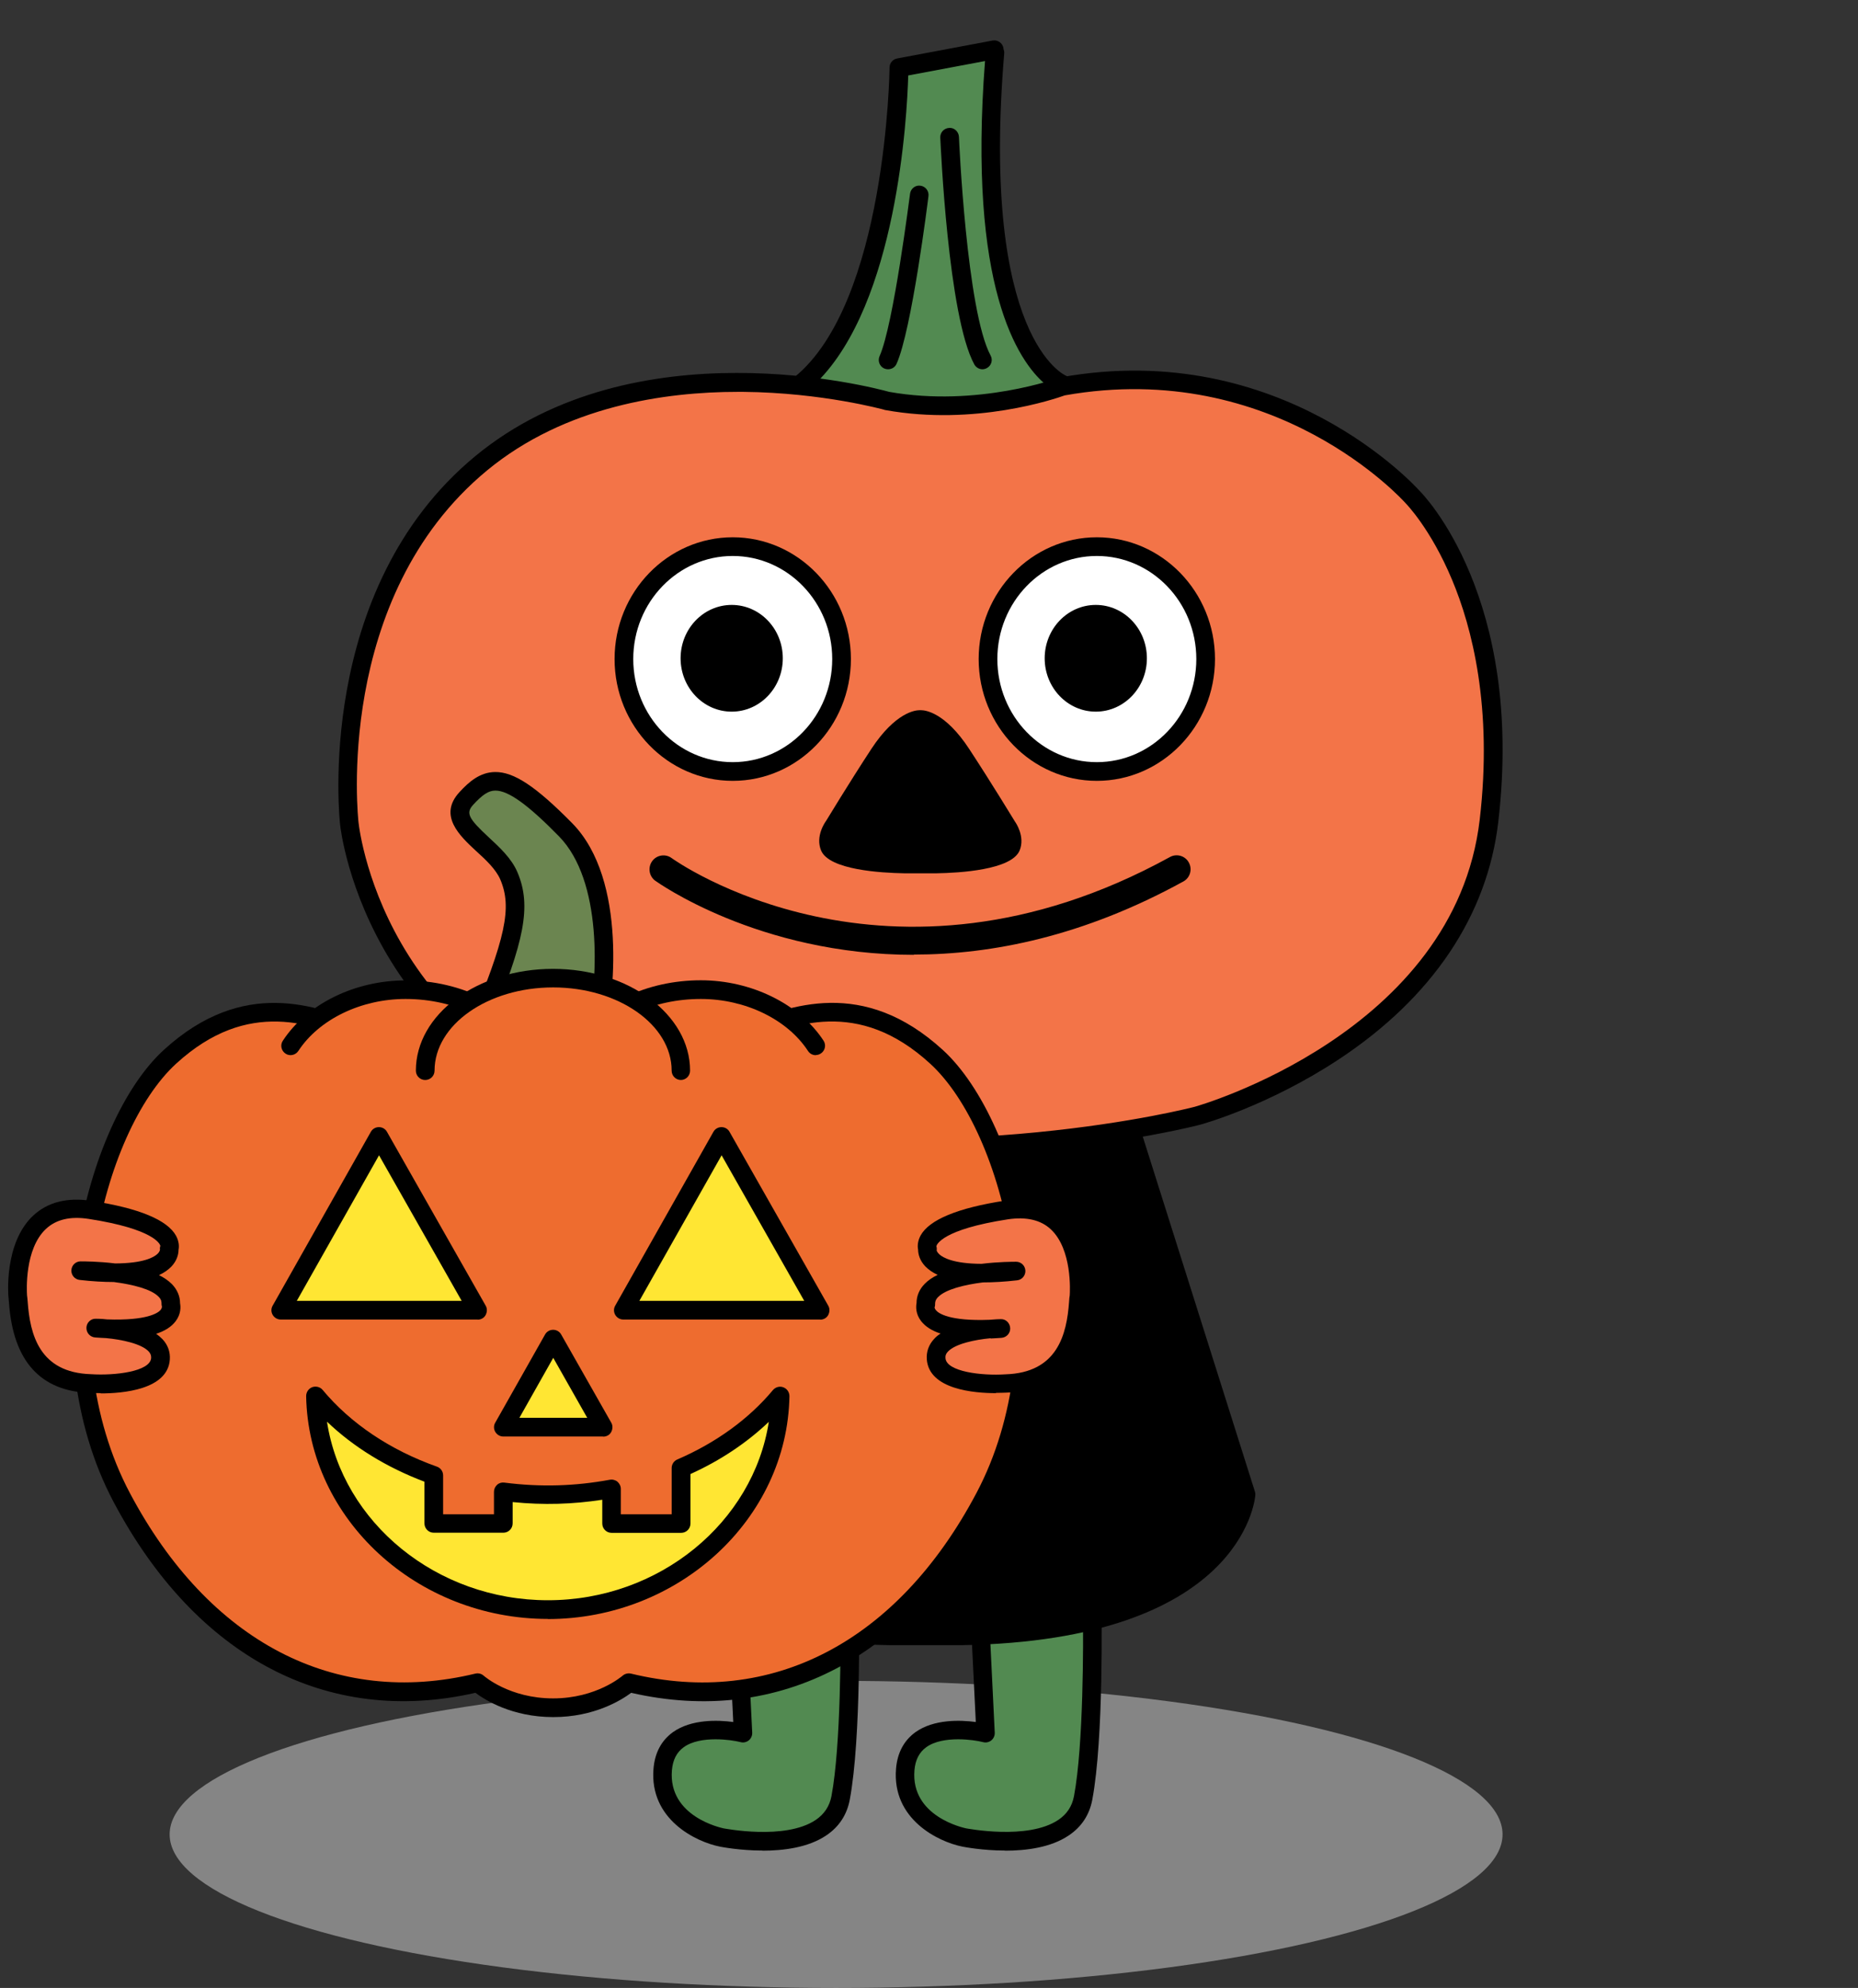 <svg width="230" height="246" viewBox="0 0 230 246" fill="none" xmlns="http://www.w3.org/2000/svg">
<rect x="0" y="0" width="230" height="246" fill="#333333" stroke="none"/>
<ellipse cx="103.5" cy="227" rx="82.5" ry="19" fill="#D9D9D9" fill-opacity="0.5"/>
<g clip-path="url(#clip0_37_2713)">
<path d="M91.138 197.011L91.989 214.476C91.989 214.476 82.612 212.13 82.034 218.974C81.456 225.819 89.356 227.393 89.356 227.393C89.356 227.393 102.634 230.093 104.063 222.493C105.492 214.894 105.187 198.522 105.187 198.522L91.138 197.011Z" fill="#528A51"/>
<path d="M94.399 229C91.605 229 89.309 228.55 89.133 228.518C86.066 227.907 80.382 225.096 80.896 218.878C81.056 216.902 81.875 215.376 83.304 214.347C85.584 212.725 88.876 212.837 90.77 213.094L89.984 197.076C89.984 196.738 90.096 196.417 90.337 196.176C90.578 195.951 90.899 195.823 91.252 195.871L105.301 197.381C105.879 197.445 106.313 197.927 106.329 198.506C106.329 199.18 106.634 215.086 105.189 222.718C104.836 224.582 103.856 226.076 102.267 227.136C100.051 228.63 96.984 229.016 94.383 229.016L94.399 229ZM88.587 215.231C87.19 215.231 85.681 215.456 84.637 216.211C83.77 216.838 83.288 217.769 83.176 219.055C82.694 224.807 89.293 226.188 89.566 226.253C89.647 226.253 97.193 227.763 100.982 225.208C102.042 224.485 102.684 223.521 102.925 222.268C104.113 215.954 104.081 203.229 104.033 199.55L92.328 198.297L93.115 214.412C93.131 214.781 92.97 215.135 92.697 215.359C92.424 215.584 92.039 215.681 91.686 215.584C91.059 215.424 89.871 215.231 88.571 215.231H88.587Z" fill="black"/>
<path d="M121.165 197.011L122.016 214.476C122.016 214.476 112.64 212.13 112.061 218.974C111.483 225.819 119.383 227.393 119.383 227.393C119.383 227.393 132.662 230.093 134.091 222.493C135.52 214.894 135.215 198.522 135.215 198.522L121.165 197.011Z" fill="#528A51"/>
<path d="M124.423 229C121.629 229 119.333 228.55 119.156 228.518C116.089 227.907 110.406 225.096 110.919 218.878C111.08 216.902 111.899 215.376 113.328 214.347C115.608 212.725 118.883 212.837 120.794 213.094L120.007 197.076C120.007 196.738 120.12 196.417 120.36 196.176C120.601 195.951 120.938 195.823 121.276 195.871L135.325 197.381C135.903 197.445 136.336 197.927 136.352 198.506C136.352 199.18 136.657 215.086 135.212 222.718C134.859 224.582 133.88 226.076 132.29 227.136C130.074 228.63 127.024 229.016 124.407 229.016L124.423 229ZM118.61 215.231C117.213 215.231 115.704 215.456 114.66 216.211C113.793 216.838 113.312 217.769 113.199 219.055C112.718 224.807 119.317 226.188 119.59 226.253C119.67 226.253 127.216 227.747 131.006 225.208C132.081 224.485 132.708 223.521 132.948 222.268C134.137 215.954 134.105 203.229 134.056 199.55L122.351 198.297L123.138 214.412C123.154 214.781 122.994 215.135 122.721 215.359C122.448 215.584 122.062 215.681 121.709 215.584C121.083 215.424 119.895 215.231 118.594 215.231H118.61Z" fill="black"/>
<path d="M137.749 132.665L154.271 184.946C154.271 184.946 152.922 201.864 119.124 202.442H110.1C76.302 201.864 74.953 184.946 74.953 184.946L91.475 132.665H137.765H137.749Z" fill="black"/>
<path d="M110.084 203.583C75.612 202.988 73.846 185.765 73.781 185.026C73.781 184.881 73.781 184.721 73.829 184.592L90.351 132.311C90.496 131.829 90.945 131.508 91.443 131.508H137.733C138.231 131.508 138.681 131.829 138.825 132.311L155.347 184.592C155.395 184.737 155.411 184.881 155.395 185.026C155.331 185.765 153.565 202.988 119.108 203.583H110.068H110.084ZM76.109 185.042C76.43 186.841 79.85 200.771 110.1 201.285H119.108C136.031 200.996 144.381 196.497 148.411 192.786C152.152 189.332 152.939 185.909 153.067 185.058L136.882 133.838H92.278L76.093 185.058L76.109 185.042Z" fill="black"/>
<path d="M123.075 6.157L111.274 8.374C111.274 8.374 111.001 37.92 99.039 47.593C99.039 47.593 115.176 57.168 131.585 47.593C131.585 47.593 120.057 43.688 123.156 6.51" fill="#528A51"/>
<path d="M115.93 52.975C106.007 52.975 98.573 48.653 98.461 48.589C98.139 48.396 97.931 48.058 97.899 47.673C97.867 47.303 98.027 46.934 98.316 46.693C109.732 37.471 110.117 8.647 110.117 8.358C110.117 7.812 110.519 7.33 111.065 7.233L122.866 5.016C123.492 4.904 124.086 5.305 124.215 5.932C124.215 5.964 124.215 6.012 124.215 6.044C124.279 6.205 124.327 6.398 124.311 6.591C121.357 42.033 131.874 46.452 131.97 46.5C132.387 46.661 132.676 47.046 132.725 47.48C132.757 47.93 132.548 48.348 132.163 48.572C126.543 51.866 120.923 52.959 115.93 52.959V52.975ZM101.062 47.335C105.092 49.231 117.054 53.698 129.353 47.512C126.045 44.684 119.783 35.526 121.935 7.555L112.429 9.338C112.285 14.399 111.049 37.503 101.078 47.335H101.062Z" fill="black"/>
<path d="M109.799 49.617C109.799 49.617 79.34 41.005 59.559 57.329C39.777 73.652 43.245 101.946 43.245 101.946C43.245 101.946 46.585 133.195 82.439 139.622C118.292 146.048 148.221 138.079 148.221 138.079C148.221 138.079 181.12 129.082 184.332 101.56C187.543 74.038 174.826 61.442 174.826 61.442C174.826 61.442 158.642 42.933 131.523 47.817C131.523 47.817 121.247 51.673 109.815 49.617H109.799Z" fill="#F37448"/>
<path d="M111.162 143.253C102.363 143.253 92.521 142.594 82.228 140.746C63.298 137.356 53.392 127.026 48.414 118.976C43.019 110.236 42.136 102.396 42.104 102.074C42.072 101.801 38.796 72.994 58.835 56.445C78.616 40.121 108.159 47.962 110.07 48.492C121.02 50.436 131.023 46.773 131.12 46.741C131.184 46.725 131.248 46.693 131.312 46.693C158.753 41.744 175.515 60.51 175.692 60.703C176.174 61.169 188.714 73.958 185.47 101.705C184.121 113.305 177.281 123.475 165.705 131.106C157.035 136.826 148.862 139.108 148.525 139.188C148.3 139.252 132.886 143.253 111.162 143.253ZM91.316 48.492C82.373 48.492 69.978 50.227 60.296 58.212C41.221 73.958 44.352 101.528 44.384 101.801C44.529 103.054 48.093 132.279 82.63 138.481C117.809 144.795 147.626 137.035 147.915 136.955C148.22 136.874 180.091 127.829 183.174 101.415C184.796 87.518 182.211 77.621 179.754 71.757C177.105 65.41 174.022 62.293 173.99 62.261C173.781 62.02 157.869 44.299 131.81 48.926C130.638 49.344 120.715 52.75 109.588 50.742C109.556 50.742 109.508 50.742 109.476 50.709C109.396 50.693 101.849 48.589 92.023 48.492C91.782 48.492 91.541 48.492 91.3 48.492H91.316Z" fill="black"/>
<path d="M90.706 95.487C98.145 95.487 104.177 89.257 104.177 81.573C104.177 73.889 98.145 67.66 90.706 67.66C83.266 67.66 77.234 73.889 77.234 81.573C77.234 89.257 83.266 95.487 90.706 95.487Z" fill="white"/>
<path d="M90.705 96.628C82.645 96.628 76.078 89.864 76.078 81.557C76.078 73.251 82.645 66.487 90.705 66.487C98.766 66.487 105.333 73.251 105.333 81.557C105.333 89.864 98.766 96.628 90.705 96.628ZM90.705 68.8C83.914 68.8 78.39 74.52 78.39 81.557C78.39 88.594 83.914 94.314 90.705 94.314C97.497 94.314 103.02 88.594 103.02 81.557C103.02 74.52 97.497 68.8 90.705 68.8Z" fill="black"/>
<path d="M90.576 88.064C94.07 88.064 96.902 85.108 96.902 81.461C96.902 77.814 94.07 74.857 90.576 74.857C87.082 74.857 84.25 77.814 84.25 81.461C84.25 85.108 87.082 88.064 90.576 88.064Z" fill="black"/>
<path d="M135.776 95.487C143.216 95.487 149.247 89.257 149.247 81.573C149.247 73.889 143.216 67.66 135.776 67.66C128.336 67.66 122.305 73.889 122.305 81.573C122.305 89.257 128.336 95.487 135.776 95.487Z" fill="white"/>
<path d="M135.776 96.628C127.715 96.628 121.148 89.864 121.148 81.557C121.148 73.251 127.715 66.487 135.776 66.487C143.836 66.487 150.403 73.251 150.403 81.557C150.403 89.864 143.836 96.628 135.776 96.628ZM135.776 68.8C128.984 68.8 123.461 74.52 123.461 81.557C123.461 88.594 128.984 94.314 135.776 94.314C142.567 94.314 148.091 88.594 148.091 81.557C148.091 74.52 142.567 68.8 135.776 68.8Z" fill="black"/>
<path d="M135.646 88.064C139.14 88.064 141.973 85.108 141.973 81.461C141.973 77.814 139.14 74.857 135.646 74.857C132.153 74.857 129.32 77.814 129.32 81.461C129.32 85.108 132.153 88.064 135.646 88.064Z" fill="black"/>
<path d="M113.811 89.044C113.811 89.044 111.627 89.044 108.817 93.334C106.007 97.624 103.197 102.267 103.197 102.267C103.197 102.267 102.218 103.6 102.7 104.805C103.181 106.01 107.051 106.846 111.916 106.91H115.93C120.779 106.846 124.649 105.994 125.146 104.805C125.644 103.617 124.649 102.267 124.649 102.267C124.649 102.267 121.839 97.624 119.029 93.334C116.219 89.044 114.035 89.044 114.035 89.044" fill="black"/>
<path d="M111.915 108.067C109.154 108.019 102.635 107.665 101.639 105.239C100.917 103.488 102.121 101.769 102.265 101.576C102.265 101.576 105.075 96.933 107.853 92.691C110.856 88.112 113.344 87.887 113.81 87.887C113.842 87.887 113.874 87.887 113.922 87.887C113.954 87.887 113.987 87.887 114.035 87.887C114.5 87.887 116.989 88.112 119.992 92.707C122.785 96.965 125.611 101.624 125.643 101.672C125.724 101.785 126.928 103.504 126.221 105.239C125.226 107.665 118.707 108.019 115.961 108.067H111.931H111.915ZM113.858 90.201C113.746 90.201 112.06 90.506 109.78 93.977C107.018 98.202 104.208 102.829 104.176 102.877C103.935 103.231 103.582 103.938 103.759 104.372C104.064 104.741 106.585 105.689 111.915 105.769H115.913C121.228 105.689 123.749 104.741 124.086 104.323C124.246 103.922 123.861 103.183 123.701 102.974C123.62 102.845 120.81 98.218 118.033 93.993C115.688 90.426 113.97 90.217 113.954 90.217H113.922C113.906 90.217 113.874 90.217 113.858 90.217V90.201Z" fill="black"/>
<path d="M109.924 45.697C109.764 45.697 109.603 45.664 109.459 45.6C108.881 45.343 108.624 44.652 108.881 44.074C110.615 40.218 112.622 24.135 112.654 23.975C112.734 23.348 113.312 22.882 113.939 22.979C114.565 23.059 115.014 23.637 114.934 24.264C114.854 24.939 112.863 40.844 110.984 45.022C110.792 45.456 110.374 45.697 109.924 45.697Z" fill="black"/>
<path d="M121.615 45.697C121.213 45.697 120.812 45.472 120.603 45.086C117.36 39.125 116.444 17.934 116.396 17.034C116.364 16.391 116.862 15.861 117.504 15.829C118.13 15.781 118.676 16.295 118.708 16.938C118.708 17.146 119.656 38.499 122.626 43.994C122.931 44.556 122.722 45.247 122.16 45.552C121.984 45.648 121.791 45.697 121.615 45.697Z" fill="black"/>
<path d="M113.139 118.157C93.839 118.157 81.299 109.111 81.106 108.983C80.336 108.42 80.175 107.328 80.737 106.557C81.299 105.786 82.391 105.625 83.145 106.187C83.402 106.38 109.831 125.29 144.818 106.059C145.652 105.593 146.712 105.898 147.162 106.733C147.627 107.569 147.322 108.629 146.487 109.079C134.14 115.859 122.788 118.125 113.123 118.125L113.139 118.157Z" fill="black"/>
<path d="M59.124 127.427C63.716 116.389 64.663 112.276 62.993 108.372C61.324 104.468 54.644 102.122 57.743 98.764C60.633 95.632 62.785 95.31 70.026 102.669C76.577 109.352 74.795 123.732 73.719 128.054L59.124 127.443V127.427Z" fill="#6B8550"/>
<path d="M73.718 129.211C73.718 129.211 73.686 129.211 73.67 129.211L59.075 128.6C58.705 128.6 58.352 128.391 58.143 128.07C57.935 127.749 57.903 127.363 58.047 127.009C62.607 116.036 63.41 112.309 61.933 108.838C61.387 107.569 60.151 106.412 58.93 105.304C56.939 103.456 54.194 100.917 56.891 98.009C58.063 96.74 59.396 95.567 61.274 95.535C63.603 95.503 66.316 97.286 70.844 101.881C77.732 108.902 75.982 123.716 74.842 128.343C74.713 128.857 74.248 129.211 73.718 129.211ZM60.809 126.351L72.803 126.865C74.023 121.001 74.585 108.983 69.19 103.488C65.353 99.568 62.928 97.833 61.339 97.833H61.306C60.488 97.833 59.733 98.331 58.593 99.568C57.646 100.596 57.935 101.239 60.504 103.617C61.82 104.838 63.33 106.219 64.052 107.938C65.867 112.18 64.807 116.598 60.809 126.367V126.351Z" fill="black"/>
<path d="M115.916 130.785C106.619 122.27 98.27 125.451 91.863 128.054L68.501 127.652L45.092 128.054C38.685 125.451 30.336 122.27 21.039 130.785C11.743 139.3 4.822 166.035 15.082 185.347C25.326 204.659 41.431 212.532 59.125 208.242C59.125 208.242 62.529 211.343 68.485 211.343C74.442 211.343 77.846 208.242 77.846 208.242C95.54 212.532 111.645 204.659 121.888 185.347C132.132 166.035 125.228 139.3 115.932 130.785H115.916Z" fill="#EE6C2F"/>
<path d="M68.483 212.484C63.409 212.484 60.053 210.379 58.849 209.479C40.561 213.656 24.264 205.093 14.068 185.877C3.648 166.244 10.536 138.834 20.266 129.934C30.141 120.904 39.228 124.439 45.314 126.897L68.499 126.495L91.668 126.897C97.754 124.423 106.841 120.904 116.716 129.934C126.446 138.834 133.334 166.26 122.914 185.877C112.718 205.093 96.421 213.672 78.133 209.479C76.929 210.379 73.573 212.484 68.499 212.484H68.483ZM59.122 207.069C59.411 207.069 59.684 207.182 59.893 207.374C59.925 207.407 63.072 210.17 68.467 210.17C73.862 210.17 77.025 207.39 77.057 207.374C77.346 207.117 77.731 207.021 78.101 207.101C95.506 211.327 111.096 203.197 120.858 184.785C130.797 166.067 124.343 140.039 115.142 131.621C106.231 123.459 98.171 126.72 92.294 129.114C92.15 129.178 91.973 129.195 91.845 129.195L68.483 128.793L45.105 129.195C44.977 129.195 44.8 129.162 44.656 129.114C38.779 126.736 30.735 123.459 21.808 131.621C12.607 140.039 6.153 166.067 16.091 184.785C25.854 203.181 41.444 211.311 58.849 207.101C58.946 207.085 59.026 207.069 59.122 207.069Z" fill="black"/>
<path d="M35.988 129.419C38.525 125.531 43.808 122.463 50.214 122.463C57.054 122.463 62.883 125.612 65.098 130.014" fill="#EE6C2F"/>
<path d="M65.082 131.171C64.665 131.171 64.247 130.93 64.055 130.528C61.983 126.399 56.412 123.619 50.198 123.619C44.691 123.619 39.489 126.142 36.935 130.046C36.582 130.576 35.876 130.737 35.346 130.383C34.816 130.03 34.656 129.323 35.009 128.793C37.979 124.246 43.936 121.322 50.198 121.322C57.263 121.322 63.653 124.616 66.11 129.5C66.399 130.062 66.174 130.769 65.596 131.042C65.435 131.122 65.259 131.171 65.082 131.171Z" fill="black"/>
<path d="M100.966 129.419C98.429 125.531 93.147 122.463 86.74 122.463C80.286 122.463 74.746 125.258 72.274 129.259" fill="#EE6C2F"/>
<path d="M100.981 130.576C100.611 130.576 100.242 130.4 100.017 130.046C97.464 126.142 92.262 123.619 86.755 123.619C80.894 123.619 75.612 126.078 73.268 129.869C72.93 130.416 72.224 130.576 71.678 130.239C71.132 129.901 70.972 129.195 71.309 128.648C74.054 124.182 80.124 121.306 86.755 121.306C93.017 121.306 98.974 124.246 101.944 128.777C102.297 129.307 102.137 130.03 101.607 130.367C101.414 130.496 101.189 130.56 100.981 130.56V130.576Z" fill="black"/>
<path d="M52.652 132.488C52.652 126.158 59.733 121.033 68.484 121.033C77.234 121.033 84.315 126.158 84.315 132.488" fill="#EE6C2F"/>
<path d="M84.299 133.645C83.657 133.645 83.143 133.131 83.143 132.488C83.143 126.817 76.56 122.189 68.468 122.189C60.376 122.189 53.793 126.817 53.793 132.488C53.793 133.131 53.279 133.645 52.636 133.645C51.994 133.645 51.48 133.131 51.48 132.488C51.48 125.531 59.091 119.892 68.452 119.892C77.813 119.892 85.423 125.547 85.423 132.488C85.423 133.131 84.91 133.645 84.267 133.645H84.299Z" fill="black"/>
<path d="M46.905 140.618L34.75 162.131H59.124L46.905 140.618Z" fill="#FFE633"/>
<path d="M59.123 163.288H34.75C34.332 163.288 33.963 163.063 33.754 162.709C33.545 162.356 33.545 161.922 33.754 161.569L45.909 140.056C46.117 139.686 46.503 139.477 46.904 139.477C47.322 139.477 47.707 139.702 47.9 140.056L60.119 161.569C60.327 161.922 60.311 162.356 60.119 162.725C59.926 163.095 59.541 163.304 59.123 163.304V163.288ZM36.725 160.974H57.148L46.92 142.964L36.741 160.974H36.725Z" fill="black"/>
<path d="M89.311 140.618L77.141 162.131H101.53L89.311 140.618Z" fill="#FFE633"/>
<path d="M101.529 163.288H77.156C76.739 163.288 76.369 163.063 76.16 162.709C75.952 162.356 75.952 161.922 76.16 161.569L88.315 140.056C88.524 139.686 88.909 139.477 89.311 139.477C89.728 139.477 90.113 139.702 90.306 140.056L102.525 161.569C102.734 161.922 102.717 162.356 102.525 162.725C102.332 163.095 101.947 163.304 101.529 163.304V163.288ZM79.131 160.974H99.554L89.327 142.964L79.147 160.974H79.131Z" fill="black"/>
<path d="M68.466 165.698L62.301 176.607H74.664L68.466 165.698Z" fill="#FFE633"/>
<path d="M74.668 177.764H62.304C61.887 177.764 61.518 177.539 61.309 177.185C61.1 176.832 61.1 176.398 61.309 176.045L67.475 165.135C67.683 164.766 68.069 164.557 68.47 164.557C68.887 164.557 69.273 164.782 69.466 165.135L75.663 176.045C75.872 176.398 75.856 176.832 75.663 177.201C75.471 177.571 75.085 177.78 74.668 177.78V177.764ZM64.279 175.45H72.693L68.486 168.027L64.295 175.45H64.279Z" fill="black"/>
<path d="M84.302 181.684V188.56H75.695V184.255C73.159 184.721 70.525 184.978 67.812 184.978C65.933 184.978 64.087 184.849 62.288 184.624V188.56H53.682V182.6C47.677 180.479 42.603 177.041 39.039 172.767C39.296 187.404 52.077 199.197 67.812 199.197C83.547 199.197 96.328 187.404 96.585 172.767C93.502 176.478 89.263 179.547 84.302 181.684Z" fill="#FFE633"/>
<path d="M67.827 200.337C51.594 200.337 38.171 187.966 37.898 172.767C37.898 172.285 38.188 171.835 38.653 171.658C39.103 171.498 39.633 171.626 39.938 171.996C43.39 176.141 48.287 179.435 54.083 181.491C54.549 181.652 54.854 182.086 54.854 182.584V187.388H61.148V184.608C61.148 184.271 61.292 183.965 61.533 183.741C61.774 183.516 62.111 183.419 62.432 183.467C66.96 184.046 71.215 183.901 75.486 183.114C75.823 183.05 76.177 183.146 76.433 183.355C76.69 183.58 76.851 183.901 76.851 184.239V187.388H83.145V181.668C83.145 181.202 83.418 180.784 83.835 180.608C88.62 178.551 92.714 175.579 95.685 172.012C96.006 171.642 96.52 171.498 96.969 171.675C97.435 171.851 97.724 172.285 97.724 172.783C97.451 187.982 84.028 200.353 67.795 200.353L67.827 200.337ZM40.483 175.964C42.41 188.4 54.019 198.024 67.827 198.024C81.636 198.024 93.244 188.384 95.171 175.948C92.457 178.535 89.166 180.736 85.473 182.407V188.528C85.473 189.171 84.959 189.685 84.317 189.685H75.711C75.069 189.685 74.555 189.171 74.555 188.528V185.588C70.894 186.151 67.281 186.263 63.46 185.877V188.512C63.46 189.155 62.946 189.669 62.304 189.669H53.698C53.056 189.669 52.542 189.155 52.542 188.512V183.355C47.869 181.588 43.759 179.065 40.483 175.932V175.964Z" fill="black"/>
<path d="M2.187 160.428C2.187 160.428 1.095 148.185 11.13 149.728C22.29 151.447 20.925 154.531 20.925 154.531C20.925 154.531 21.583 158.548 9.958 157.263C9.958 157.263 21.31 157.15 21.117 161.376C21.117 161.376 22.402 165.135 11.837 164.38C11.837 164.38 20.106 164.509 19.849 168.14C19.592 171.771 11.211 171.225 11.211 171.225C1.866 170.935 2.428 161.633 2.187 160.444V160.428Z" fill="#F37448"/>
<path d="M12.465 172.398C11.807 172.398 11.341 172.365 11.148 172.365C5.015 172.173 1.627 168.429 1.113 161.231C1.097 160.974 1.081 160.781 1.065 160.669C1.065 160.637 1.065 160.573 1.049 160.54C1.017 160.267 0.487 153.825 4.1 150.435C5.882 148.764 8.322 148.137 11.325 148.603C17.201 149.503 20.718 150.965 21.794 152.925C22.147 153.584 22.195 154.21 22.099 154.676C22.099 155.254 21.874 156.042 21.215 156.733C20.814 157.15 20.3 157.504 19.674 157.793C20.316 158.098 20.862 158.484 21.296 158.918C21.938 159.592 22.291 160.412 22.291 161.279C22.372 161.713 22.42 162.613 21.729 163.513C21.215 164.188 20.413 164.702 19.321 165.055C19.626 165.264 19.883 165.489 20.124 165.73C20.782 166.437 21.087 167.304 21.023 168.236C20.766 171.98 15.162 172.43 12.481 172.43L12.465 172.398ZM3.345 160.283C3.377 160.46 3.393 160.717 3.425 161.055C3.714 165.135 4.87 169.859 11.261 170.052C14.215 170.245 18.598 169.73 18.711 168.043C18.727 167.754 18.646 167.513 18.422 167.256C17.523 166.276 15.066 165.762 13.123 165.585C12.69 165.569 12.24 165.537 11.774 165.505C11.148 165.457 10.683 164.927 10.699 164.3C10.715 163.673 11.245 163.159 11.871 163.191C12.031 163.191 12.545 163.191 13.252 163.272C18.261 163.448 19.578 162.452 19.867 162.115C20.059 161.89 20.043 161.713 20.043 161.665C19.995 161.52 19.995 161.44 19.995 161.296C19.995 161.087 19.979 160.814 19.642 160.476C18.727 159.512 16.415 158.95 14.087 158.645C12.818 158.645 11.405 158.564 9.864 158.387C9.254 158.323 8.804 157.793 8.836 157.182C8.868 156.572 9.366 156.09 9.976 156.09C10.378 156.09 12.16 156.09 14.263 156.347C17.747 156.331 19.032 155.592 19.465 155.19C19.803 154.885 19.803 154.644 19.803 154.628C19.77 154.451 19.803 154.323 19.851 154.162C19.803 153.953 19.08 152.089 10.988 150.836C8.708 150.483 6.942 150.9 5.689 152.073C3.024 154.564 3.313 159.753 3.345 160.267V160.283Z" fill="black"/>
<path d="M133.546 160.428C133.546 160.428 134.638 148.185 124.603 149.728C113.443 151.447 114.808 154.531 114.808 154.531C114.808 154.531 114.15 158.548 125.775 157.263C125.775 157.263 114.423 157.15 114.616 161.376C114.616 161.376 113.331 165.135 123.896 164.38C123.896 164.38 115.627 164.509 115.884 168.14C116.141 171.771 124.522 171.225 124.522 171.225C133.867 170.935 133.305 161.633 133.546 160.444V160.428Z" fill="#F37448"/>
<path d="M123.269 172.397C120.604 172.397 115 171.948 114.727 168.204C114.663 167.272 114.968 166.405 115.626 165.698C115.851 165.441 116.124 165.216 116.429 165.023C115.337 164.669 114.55 164.155 114.021 163.481C113.33 162.581 113.378 161.681 113.459 161.247C113.459 160.38 113.796 159.56 114.454 158.885C114.888 158.436 115.434 158.066 116.076 157.761C115.45 157.472 114.936 157.118 114.534 156.7C113.876 156.01 113.651 155.222 113.651 154.644C113.555 154.178 113.603 153.551 113.956 152.893C115.032 150.933 118.564 149.47 124.441 148.571C127.46 148.105 129.884 148.731 131.666 150.402C135.263 153.792 134.733 160.235 134.717 160.508C134.717 160.556 134.717 160.589 134.701 160.637C134.685 160.749 134.669 160.942 134.653 161.199C134.139 168.397 130.751 172.14 124.586 172.333C124.409 172.333 123.927 172.365 123.301 172.365L123.269 172.397ZM122.627 165.601C120.684 165.778 118.227 166.292 117.328 167.272C117.103 167.513 117.007 167.754 117.039 168.059C117.152 169.746 121.535 170.261 124.457 170.068C130.896 169.875 132.052 165.151 132.341 161.071C132.357 160.733 132.389 160.476 132.421 160.299C132.453 159.801 132.742 154.612 130.077 152.121C128.84 150.965 127.058 150.547 124.778 150.884C116.606 152.138 115.947 154.033 115.915 154.21C115.963 154.387 115.979 154.564 115.947 154.74C115.947 154.74 115.995 154.965 116.301 155.238C116.734 155.624 118.019 156.379 121.503 156.395C123.606 156.138 125.388 156.138 125.79 156.138C126.4 156.138 126.898 156.62 126.93 157.231C126.962 157.841 126.512 158.371 125.902 158.436C124.361 158.612 122.948 158.693 121.679 158.693C119.351 158.982 117.039 159.56 116.108 160.524C115.787 160.862 115.755 161.135 115.755 161.344C115.755 161.488 115.755 161.633 115.69 161.777C115.69 161.777 115.69 161.954 115.883 162.163C116.172 162.5 117.505 163.513 122.498 163.32C123.205 163.256 123.702 163.24 123.879 163.24C124.505 163.207 125.019 163.722 125.051 164.348C125.083 164.975 124.602 165.505 123.975 165.553C123.51 165.585 123.06 165.617 122.627 165.633V165.601Z" fill="black"/>
</g>
<defs>
<clipPath id="clip0_37_2713">
<rect width="185" height="224" fill="white" transform="translate(1 5)"/>
</clipPath>
</defs>
</svg>
